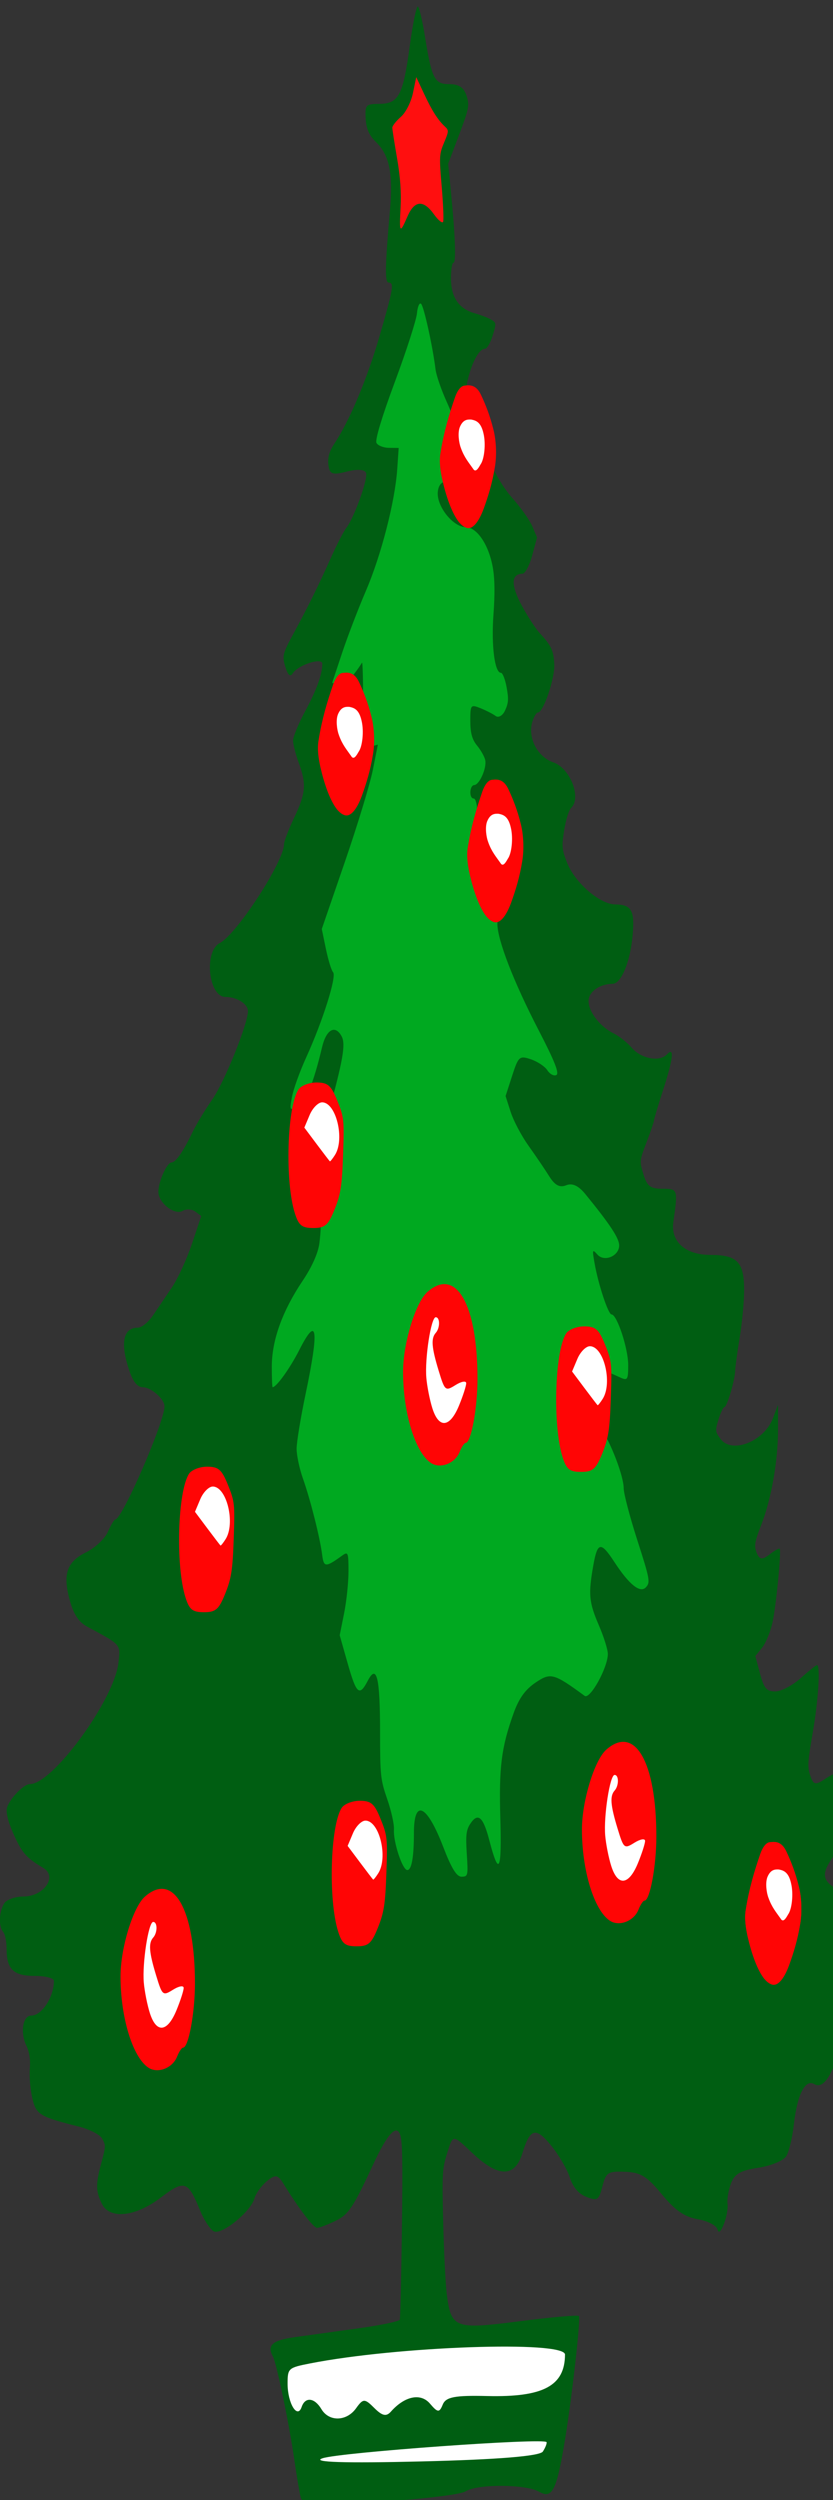 <?xml version="1.0" encoding="UTF-8" standalone="no"?>
<!-- Created with Inkscape (http://www.inkscape.org/) -->
<svg
   xmlns:dc="http://purl.org/dc/elements/1.1/"
   xmlns:cc="http://web.resource.org/cc/"
   xmlns:rdf="http://www.w3.org/1999/02/22-rdf-syntax-ns#"
   xmlns:svg="http://www.w3.org/2000/svg"
   xmlns="http://www.w3.org/2000/svg"
   xmlns:sodipodi="http://sodipodi.sourceforge.net/DTD/sodipodi-0.dtd"
   xmlns:inkscape="http://www.inkscape.org/namespaces/inkscape"
   height="48"
   id="svg3079"
   inkscape:version="0.45.1"
   sodipodi:docbase="/opt/cairo-dock/cairo-dock/data/themes/_default_"
   sodipodi:docname="separateur.svg"
   sodipodi:version="0.32"
   width="16"
   inkscape:output_extension="org.inkscape.output.svg.inkscape"
   version="1.0">
  <rect width="100%" height="100%" fill="#333333" stroke="none"/>
  <defs
     id="defs3081" />
  <sodipodi:namedview
     bordercolor="#666666"
     borderopacity="1.0"
     id="base"
     inkscape:current-layer="layer1"
     inkscape:cx="17.349606"
     inkscape:cy="22.30801"
     inkscape:document-units="px"
     inkscape:pageopacity="0.0"
     inkscape:pageshadow="2"
     inkscape:zoom="5.6"
     pagecolor="#ffffff"
     height="48px"
     width="16px"
     inkscape:window-width="872"
     inkscape:window-height="633"
     inkscape:window-x="204"
     inkscape:window-y="211" />
  <g
     id="layer1"
     inkscape:groupmode="layer"
     inkscape:label="Layer 1"
     transform="translate(-474.052,-200.747)"
     style="display:inline">
    <g
       id="g2506"
       transform="matrix(4.3326186e-2,0,0,0.127,458.78,122.188)">
      <path
         d="M 485.802,996.135 C 485.247,995.397 483.943,992.769 482.902,990.294 C 480.705,985.07 475.074,975.82 473.497,974.845 C 470.734,973.138 473.229,972.38 483.164,971.909 C 489.077,971.629 501.88,971.023 511.615,970.562 C 521.35,970.102 529.504,969.516 529.735,969.26 C 529.965,969.004 530.384,962.843 530.666,955.569 C 531.074,945.06 530.896,942.108 529.798,941.197 C 528.063,939.758 524.103,941.271 518.123,945.659 C 508.913,952.417 507.022,953.381 501.083,954.351 C 497.69,954.905 494.114,955.371 493.135,955.386 C 491.507,955.411 485.236,952.613 478.065,948.66 C 475.652,947.33 474.544,947.278 470.834,948.316 C 468.424,948.991 465.941,950.159 465.317,950.911 C 463.591,952.991 450.538,956.569 447.149,955.891 C 445.535,955.568 442.823,954.133 441.121,952.701 C 435.843,948.259 434.245,948.085 423.771,950.806 C 412.498,953.735 401.07,954.142 397.637,951.737 C 394.891,949.814 394.862,948.812 397.455,945.514 C 399.397,943.046 399.409,942.868 397.705,941.859 C 396.72,941.275 392.089,940.471 387.414,940.071 C 369.944,938.577 368.437,938.258 366.756,935.693 C 365.89,934.371 365.418,932.388 365.706,931.285 C 366.048,929.978 365.52,928.781 364.191,927.85 C 361.365,925.871 362.578,923.294 366.336,923.294 C 371.022,923.294 376.348,920.515 376.399,918.044 C 376.407,917.631 372.56,917.294 367.848,917.294 C 358.491,917.294 355.414,916.288 355.414,913.227 C 355.414,912.129 354.739,910.972 353.914,910.655 C 351.815,909.85 352.045,907.562 354.348,906.329 C 355.412,905.76 359.216,905.294 362.801,905.294 C 371.94,905.294 378.137,902.269 371.664,900.968 C 364.969,899.622 362.727,898.843 359.914,896.883 C 356.908,894.789 355.458,893.285 355.43,892.229 C 355.397,891.043 362.63,888.294 365.781,888.294 C 375.858,888.294 403.142,875.542 404.991,869.969 C 405.942,867.103 406.468,867.31 390.974,864.462 C 387.583,863.838 385.309,862.71 383.721,860.864 C 380.103,856.658 381.852,854.737 390.65,853.257 C 394.645,852.585 398.987,851.194 400.299,850.165 C 401.611,849.136 403.095,848.294 403.597,848.294 C 406.626,848.294 425.414,833.556 425.414,831.179 C 425.414,830.077 419.424,828.294 415.72,828.294 C 413.447,828.294 411.511,827.482 409.869,825.839 C 405.677,821.647 407.022,819.294 413.61,819.294 C 415.277,819.294 418.278,818.467 420.278,817.456 C 422.278,816.446 426.068,814.534 428.7,813.208 C 431.332,811.881 435.338,808.909 437.602,806.602 L 441.718,802.408 L 439.029,801.733 C 437.551,801.362 435.06,801.315 433.494,801.628 C 430.255,802.276 423.824,800.767 422.807,799.12 C 422.01,797.83 426.173,794.348 428.55,794.316 C 430.441,794.29 433.681,792.688 437.928,789.678 C 439.571,788.514 443.457,786.325 446.564,784.814 C 451.93,782.206 462.414,773.36 462.414,771.441 C 462.414,770.351 457.506,769.294 452.444,769.294 C 444.915,769.294 442.782,762.4 449.923,761.145 C 457.417,759.827 478.414,748.806 478.414,746.19 C 478.414,745.765 480.439,743.964 482.914,742.187 C 488.074,738.481 488.403,737.115 484.914,733.881 C 483.539,732.607 482.414,731.101 482.414,730.533 C 482.414,729.966 484.777,728.003 487.664,726.171 C 492.893,722.853 495.322,720.574 495.382,718.929 C 495.42,717.916 484.669,719.093 482.29,720.363 C 481.17,720.96 480.16,720.671 479.038,719.431 C 477.507,717.739 477.722,717.437 482.663,714.326 C 489.214,710.201 493.647,707.133 499.414,702.734 C 501.889,700.846 504.877,698.88 506.053,698.365 C 509.405,696.896 515.472,691.196 514.815,690.133 C 514.459,689.557 511.118,689.444 506.469,689.85 C 499.864,690.426 498.626,690.288 498.1,688.918 C 497.667,687.788 498.44,686.819 500.699,685.661 C 507.406,682.222 515.117,675.978 520.651,669.504 C 526.796,662.316 527.314,661.294 524.805,661.294 C 523.053,661.294 523.175,658.893 525.355,650.419 C 526.802,644.794 525.169,642.043 519.205,640.062 C 516.133,639.042 514.823,638.02 514.595,636.466 C 514.296,634.433 514.681,634.293 520.595,634.279 C 529.248,634.259 531.172,633.014 534.158,625.502 C 535.534,622.041 537.167,619.373 537.787,619.574 C 538.407,619.774 539.748,621.706 540.768,623.866 C 543.899,630.501 545.06,631.294 551.641,631.294 C 555.796,631.294 558.046,631.783 559.201,632.938 C 560.725,634.462 560.495,634.897 556.012,638.956 L 551.18,643.331 L 552.394,647.562 C 554.34,654.348 554.756,658.294 553.524,658.294 C 552.913,658.294 552.414,659.347 552.414,660.633 C 552.414,663.513 555.826,665.241 562.868,665.929 C 565.643,666.2 568.977,666.64 570.276,666.905 C 572.553,667.371 572.575,667.459 570.871,669.341 C 569.899,670.415 568.386,671.296 567.509,671.298 C 562.48,671.309 556.381,678.576 559.796,680.488 C 560.682,680.983 563.928,683.595 567.009,686.292 C 570.55,689.39 575.15,692.164 579.508,693.83 C 583.3,695.279 587.34,697.223 588.484,698.149 L 590.564,699.834 L 588.417,702.564 C 587.235,704.065 585.289,705.301 584.092,705.309 C 579.039,705.345 578.922,707.026 583.757,710.092 C 586.333,711.726 589.897,713.601 591.677,714.261 C 596.967,716.219 597.899,716.897 598.216,719.013 C 598.533,721.126 593.382,726.294 590.96,726.294 C 590.244,726.294 589.101,726.966 588.419,727.788 C 586.44,730.173 590.842,733.015 597.775,733.829 C 605.275,734.708 610.404,739.192 605.664,740.725 C 604.702,741.036 603.335,742.529 602.628,744.042 C 601.454,746.553 601.565,746.988 603.892,749.008 C 607.378,752.035 618.424,755.291 625.27,755.309 C 632.413,755.329 633.902,756.212 632.98,759.886 C 631.971,763.908 627.927,767.292 624.113,767.305 C 618.294,767.325 613.414,768.514 613.414,769.911 C 613.414,771.552 618.525,773.803 624.516,774.801 C 626.935,775.204 630.55,776.183 632.549,776.976 C 636.749,778.643 644.893,779.165 648.164,777.977 C 651.559,776.743 650.945,778.652 646.414,783.415 C 644.214,785.727 642.414,787.778 642.414,787.971 C 642.414,788.164 640.957,789.624 639.176,791.216 C 635.973,794.077 635.958,794.132 637.831,796.202 C 639.38,797.913 640.899,798.294 646.186,798.294 C 653.02,798.294 653.072,798.348 650.997,803.344 C 649.772,806.295 656.398,808.294 667.401,808.294 C 679.429,808.294 682.428,809.377 682.38,813.704 C 682.362,815.404 681.477,818.594 680.414,820.794 C 679.352,822.994 678.452,825.244 678.415,825.794 C 678.32,827.203 674.783,831.294 673.659,831.294 C 673.145,831.294 671.976,832.12 671.062,833.13 C 669.497,834.859 669.55,835.035 671.954,836.13 C 676.991,838.425 691.28,836.483 695.164,832.977 L 697.414,830.945 L 697.414,834.659 C 697.414,839.425 694.474,845.156 690.027,849.061 C 686.974,851.741 686.718,852.301 688.045,853.402 C 689.223,854.38 690.51,854.415 693.732,853.555 C 696.023,852.943 698.029,852.575 698.19,852.736 C 698.858,853.405 696.494,861.524 694.94,863.894 C 694.018,865.302 691.932,867.013 690.306,867.697 L 687.349,868.941 L 689.454,871.617 C 691.203,873.841 692.351,874.293 696.237,874.286 C 698.809,874.282 703.839,873.386 707.414,872.294 C 710.989,871.202 714.252,870.306 714.664,870.302 C 716.256,870.285 715.299,875.587 712.831,880.458 C 710.499,885.061 710.398,885.706 711.796,887.105 C 713.116,888.425 714.1,888.479 718.456,887.474 C 721.267,886.825 724.882,886.294 726.49,886.294 C 729.315,886.294 729.413,886.455 729.393,891.044 L 729.371,895.794 L 723.25,898.601 C 716.603,901.649 716.541,902.714 722.931,904.08 C 727.101,904.971 727.253,905.317 725.985,911.016 C 725.398,913.654 725.704,914.674 727.675,916.645 L 730.082,919.052 L 728.133,922.923 C 724.233,930.668 718.728,934.707 713.497,933.66 C 709.446,932.85 705.923,935.221 704.423,939.766 C 703.78,941.715 702.278,943.862 701.084,944.538 C 699.891,945.214 694.343,946.004 688.757,946.292 C 680.823,946.702 678.156,947.218 676.574,948.649 C 675.46,949.657 674.76,951.03 675.017,951.701 C 675.656,953.367 671.514,957.061 670.603,955.637 C 670.224,955.044 666.314,954.346 661.914,954.085 C 655.921,953.73 651.908,952.784 645.914,950.316 C 639.222,947.56 636.556,947.003 629.607,946.908 C 622.028,946.804 621.147,946.996 619.557,949.105 C 617.979,951.196 617.311,951.349 612.524,950.714 C 608.97,950.243 606.525,949.266 605.074,947.74 C 603.886,946.49 600.123,944.307 596.711,942.888 C 589.993,940.094 587.475,940.332 584.099,944.08 C 580.748,947.801 573.486,947.801 561.914,944.08 C 553.062,941.233 553.373,941.236 550.815,943.995 C 548.544,946.446 548.43,947.11 548.984,954.701 C 549.309,959.152 550.018,963.971 550.56,965.41 C 552.506,970.574 554.034,970.769 582.643,969.512 C 597.037,968.879 608.976,968.523 609.174,968.72 C 609.869,969.416 606.093,980.87 603.104,987.131 C 599.296,995.107 597.382,996.439 591.414,995.266 C 585.582,994.119 564.073,994.089 558.914,995.22 C 556.714,995.702 539.591,996.407 520.862,996.786 C 492.951,997.351 486.628,997.233 485.802,996.135 z "
         id="path1406"
         style="fill:#005e12;fill-opacity:1" />
      <path
         d="M 635.549,907.278 C 636.417,906.527 637.622,905.911 638.226,905.911 C 640.622,905.911 643.47,900.651 643.47,896.227 C 643.47,884.939 633.946,879.292 621.3,883.081 C 616.018,884.663 610.469,890.857 610.474,895.164 C 610.481,901.332 615.813,907.311 622.745,908.925 C 626.885,909.889 633.52,909.035 635.549,907.278 z "
         id="path2397"
         style="fill:#ff0505;fill-opacity:1" />
      <path
         d="M 623.471,900.681 C 622.328,899.455 621.125,897.382 620.797,896.076 C 620.059,893.137 622.883,886.911 624.954,886.911 C 626.908,886.911 626.919,888.525 624.97,889.273 C 622.798,890.107 623.108,891.475 626.275,895.018 C 628.987,898.054 629.233,898.124 633.775,897.155 C 636.357,896.605 638.47,896.484 638.47,896.888 C 638.47,897.291 637.034,898.812 635.278,900.266 C 631.235,903.616 626.364,903.787 623.471,900.681 z "
         id="path2462"
         style="fill:#ffffff;fill-opacity:1" />
      <path
         d="M 559.436,898.88 C 558.912,896.086 559.164,895.269 560.825,894.38 C 564.313,892.513 566.655,893.171 569.418,896.794 C 573.681,902.383 574.971,901.51 574.299,893.492 C 573.649,885.733 574.739,882.775 580.15,877.612 C 582.541,875.331 585.326,874.006 589.987,872.934 C 596.617,871.408 597.984,871.536 611.679,874.957 C 614.061,875.553 621.926,870.713 621.964,868.628 C 621.976,867.987 620.186,866.036 617.986,864.294 C 613.581,860.805 613.254,859.609 615.511,855.244 C 617.363,851.663 618.848,851.579 624.85,854.718 C 631.388,858.137 636.301,859.483 638.832,858.546 C 640.857,857.797 640.618,857.351 634.989,851.38 C 631.687,847.877 628.986,844.362 628.986,843.568 C 628.986,841.766 623.395,836.742 618.882,834.489 C 612.948,831.527 614.098,824.775 620.374,825.728 C 622.085,825.988 625.173,826.467 627.236,826.792 C 630.712,827.341 630.986,827.205 630.986,824.928 C 630.986,822.429 626.015,817.294 623.596,817.294 C 622.139,817.294 617.719,812.745 616.08,809.558 C 615,807.457 615.078,807.379 617.388,808.257 C 620.42,809.41 626.986,808.455 626.986,806.862 C 626.986,805.771 622.974,803.694 611.986,799.098 C 608.933,797.821 606.199,797.392 603.486,797.766 C 600.625,798.16 598.488,797.774 595.986,796.412 C 594.061,795.364 589.934,793.289 586.815,791.8 C 583.696,790.311 580.128,788.01 578.885,786.686 L 576.624,784.28 L 579.555,781.193 C 582.316,778.284 582.795,778.141 587.841,778.721 C 590.786,779.059 594.072,779.805 595.142,780.378 C 596.213,780.951 597.993,781.279 599.097,781.107 C 600.559,780.879 598.434,779.035 591.296,774.333 C 580.194,767.021 572.986,760.673 572.986,758.208 C 572.986,757.29 573.661,755.979 574.486,755.294 C 575.311,754.609 575.986,753.684 575.986,753.238 C 575.986,752.792 573.286,750.305 569.986,747.713 C 566.508,744.981 563.986,742.22 563.986,741.146 C 563.986,740.128 563.311,739.294 562.486,739.294 C 560.364,739.294 560.609,737.301 562.736,737.262 C 565.052,737.22 568.339,734.675 567.607,733.491 C 567.289,732.976 565.669,731.991 564.007,731.303 C 561.778,730.379 560.986,729.392 560.986,727.537 C 560.986,725.132 561.182,725.049 565.485,725.639 C 567.96,725.978 570.997,726.509 572.235,726.819 C 573.473,727.129 575.33,726.765 576.362,726.009 C 577.924,724.866 578.044,724.272 577.077,722.465 C 576.438,721.271 575.311,720.294 574.572,720.294 C 571.792,720.294 570.249,716.194 571.255,711.478 C 571.893,708.488 571.847,706.285 571.112,704.673 C 569.489,701.11 564.172,698.305 558.986,698.276 C 553.167,698.242 545.776,695.002 546.603,692.848 C 547.019,691.764 548.549,691.294 551.658,691.294 C 554.111,691.294 556.995,690.824 558.068,690.25 C 559.969,689.233 559.955,689.121 557.557,685.976 C 556.202,684.2 553.082,681.239 550.624,679.398 C 548.166,677.556 545.893,675.317 545.573,674.421 C 544.342,670.978 540.426,664.916 539.17,664.509 C 538.446,664.275 537.624,664.918 537.343,665.939 C 537.062,666.959 532.66,671.619 527.561,676.294 C 521.865,681.516 518.713,685.077 519.388,685.529 C 519.992,685.933 522.454,686.27 524.861,686.279 L 529.236,686.294 L 528.596,689.492 C 527.613,694.406 521.471,702.54 514.675,707.928 C 511.299,710.604 506.561,714.819 504.146,717.294 L 499.756,721.794 L 502.454,722.118 C 504.623,722.379 508.753,721.061 512.986,718.756 C 513.261,718.607 513.486,721.479 513.486,725.139 L 513.486,731.794 L 516.747,731.467 L 520.008,731.141 L 517.781,734.967 C 516.556,737.072 510.961,743.345 505.348,748.908 L 495.143,759.023 L 496.982,762.048 C 497.994,763.711 499.421,765.291 500.154,765.558 C 501.839,766.173 495.565,772.955 488.266,778.411 C 485.395,780.557 482.535,783.267 481.911,784.434 C 480.824,786.464 480.936,786.526 484.476,785.862 C 488.073,785.187 491.432,782.392 495.282,776.871 C 497.149,774.194 501.104,773.451 503.939,775.244 C 505.813,776.429 504.571,778.864 497.859,787.159 C 493.039,793.116 492.043,795.593 493.986,796.794 C 495.23,797.563 495.29,803.363 494.087,806.528 C 493.519,808.022 490.785,810.112 486.659,812.206 C 477.657,816.775 472.986,821.207 472.986,825.179 C 472.986,826.892 473.143,828.294 473.336,828.294 C 475.033,828.294 481.094,825.413 485.177,822.665 C 493.14,817.307 494.045,819.444 487.986,829.294 C 485.786,832.869 483.986,836.607 483.986,837.6 C 483.986,838.594 485.245,840.619 486.784,842.1 C 490.11,845.301 494.359,851.052 495.321,853.656 C 496.022,855.552 496.836,855.56 504.236,853.738 C 506.784,853.11 506.986,853.285 506.986,856.12 C 506.986,857.803 506.108,860.668 505.036,862.487 L 503.087,865.794 L 506.619,870.044 C 510.492,874.703 511.828,875.098 515.526,872.676 C 519.516,870.061 520.986,872.166 520.986,880.493 C 520.986,887.002 521.192,887.651 524.205,890.621 C 525.975,892.366 527.294,894.407 527.135,895.155 C 526.748,896.984 530.903,901.294 533.053,901.294 C 534.972,901.294 535.986,899.353 535.986,895.681 C 535.986,890.433 541.761,891.377 549.002,897.809 C 552.609,901.012 554.913,902.294 557.064,902.294 C 559.95,902.294 560.049,902.151 559.436,898.88 z "
         id="path2389"
         style="fill:#00a920;fill-opacity:1" />
      <path
         d="M 483.189,801.978 C 478.774,797.176 479.713,786.008 484.759,783.308 C 485.869,782.714 489.473,782.228 492.767,782.228 C 497.809,782.228 499.261,782.653 501.953,784.918 C 505.013,787.493 505.126,787.846 504.586,793.168 C 504.109,797.874 503.521,799.15 500.754,801.478 C 497.968,803.821 496.581,804.228 491.371,804.228 C 486.311,804.228 484.901,803.84 483.189,801.978 z "
         id="path2353"
         style="fill:#ff0505;fill-opacity:1" />
      <path
         d="M 500.975,793.192 C 505.45,790.797 501.48,785.228 495.297,785.228 C 493.556,785.228 491.069,786.087 489.771,787.138 L 487.412,789.049 L 492.91,791.556 C 495.935,792.935 498.551,794.101 498.725,794.146 C 498.898,794.191 499.911,793.762 500.975,793.192 z "
         id="path2466"
         style="fill:#ffffff;fill-opacity:1" />
      <path
         d="M 568.082,757.117 C 565.05,755.795 562.532,753.428 560.693,750.708 C 559.952,749.531 559.163,748.013 559.897,746.642 C 561.37,743.461 563.747,740.8 566.211,738.351 C 567.41,737.134 569.073,736.461 570.779,736.464 C 573.198,736.361 575.821,736.399 577.867,737.883 C 579.926,739.369 581.885,741.073 583.376,743.142 C 584.562,744.73 584.897,746.923 584.028,748.734 C 582.893,751.186 581.024,753.217 579.075,755.052 C 576.955,757.025 574.052,758.386 571.106,757.932 C 570.067,757.799 569.054,757.503 568.082,757.117 z "
         id="path2349"
         style="fill:#ff0505;fill-opacity:1" />
      <path
         d="M 577.623,748.402 C 579.32,747.617 580.059,745.308 578.977,743.742 C 577.83,741.934 575.501,741.745 573.571,741.604 C 571.846,741.57 569.897,741.585 568.489,742.722 C 567.435,743.601 568.048,745.116 568.914,745.879 C 570.432,747.344 572.446,748.108 574.309,749.027 C 575.439,749.697 576.64,748.989 577.623,748.402 L 577.623,748.402 z "
         id="path2458"
         style="fill:#ffffff;fill-opacity:1" />
      <path
         d="M 533.141,651.294 C 536.245,648.853 540.195,648.745 544.868,650.973 C 546.804,651.897 548.64,652.401 548.947,652.095 C 549.253,651.788 548.962,649.385 548.3,646.754 C 547.167,642.255 547.23,641.862 549.356,640.14 C 551.468,638.43 551.495,638.27 549.766,637.72 C 546.595,636.712 544.041,635.344 540.469,632.741 L 537.024,630.23 L 535.553,632.653 C 534.737,633.998 532.376,635.588 530.248,636.225 C 528.14,636.857 526.414,637.599 526.414,637.874 C 526.414,638.149 527.361,640.23 528.518,642.498 C 529.956,645.316 530.451,647.68 530.081,649.958 C 529.45,653.849 529.735,653.974 533.141,651.294 z "
         id="path2325"
         style="fill:#ff0f0f;fill-opacity:1" />
      <path
         d="M 593.164,989.198 C 594.26,988.612 595,987.975 594.807,987.782 C 594.122,987.097 503.339,989.323 495.486,990.218 C 490.218,990.818 505.192,990.981 539.329,990.697 C 573.312,990.413 591.858,989.897 593.164,989.198 z M 510.34,982.662 C 513.482,981.164 514.145,981.16 518.424,982.618 C 521.946,983.818 523.745,983.953 525.785,983.168 C 531.921,980.808 538.993,980.313 543.1,981.956 C 546.551,983.337 547.276,983.356 548.771,982.101 C 550.139,980.953 554.126,980.692 568.486,980.81 C 593.336,981.014 602.912,979.274 602.97,974.544 C 602.997,972.393 528.537,973.281 489.736,975.895 C 480.302,976.53 479.986,976.629 479.986,978.944 C 479.986,981.893 484.33,984.35 486.213,982.467 C 487.79,980.889 491.924,981.044 494.986,982.794 C 498.365,984.726 506.153,984.659 510.34,982.662 z "
         id="path2441"
         style="fill:#ffffff;fill-opacity:1" />
      <path
         d="M 434.702,860.061 C 430.287,855.26 431.226,844.092 436.271,841.392 C 437.382,840.798 440.985,840.311 444.279,840.311 C 449.322,840.311 450.774,840.737 453.465,843.001 C 456.526,845.576 456.638,845.929 456.099,851.251 C 455.622,855.958 455.033,857.234 452.266,859.561 C 449.48,861.905 448.094,862.311 442.884,862.311 C 437.824,862.311 436.414,861.924 434.702,860.061 z "
         id="path2470"
         style="fill:#ff0505;fill-opacity:1" />
      <path
         d="M 452.488,851.276 C 456.963,848.881 452.993,843.311 446.81,843.311 C 445.068,843.311 442.582,844.171 441.284,845.222 L 438.925,847.132 L 444.423,849.64 C 447.447,851.019 450.064,852.184 450.238,852.229 C 450.411,852.274 451.424,851.846 452.488,851.276 z "
         id="path2472"
         style="fill:#ffffff;fill-opacity:1" />
      <path
         d="M 601.882,838.848 C 597.467,834.047 598.406,822.879 603.452,820.179 C 604.562,819.584 608.166,819.098 611.46,819.098 C 616.502,819.098 617.954,819.523 620.646,821.788 C 623.706,824.363 623.818,824.716 623.279,830.038 C 622.802,834.744 622.214,836.02 619.447,838.348 C 616.661,840.692 615.274,841.098 610.064,841.098 C 605.004,841.098 603.594,840.711 601.882,838.848 z "
         id="path2474"
         style="fill:#ff0505;fill-opacity:1" />
      <path
         d="M 619.668,830.063 C 624.143,827.668 620.173,822.098 613.99,822.098 C 612.249,822.098 609.762,822.958 608.464,824.009 L 606.105,825.919 L 611.603,828.427 C 614.628,829.806 617.244,830.971 617.418,831.016 C 617.591,831.061 618.604,830.632 619.668,830.063 z "
         id="path2476"
         style="fill:#ffffff;fill-opacity:1" />
      <path
         d="M 502.382,910.569 C 497.967,905.768 498.906,894.6 503.952,891.899 C 505.062,891.305 508.666,890.819 511.96,890.819 C 517.002,890.819 518.454,891.244 521.146,893.509 C 524.206,896.084 524.318,896.437 523.779,901.759 C 523.302,906.465 522.714,907.741 519.947,910.069 C 517.161,912.413 515.774,912.819 510.564,912.819 C 505.504,912.819 504.094,912.431 502.382,910.569 z "
         id="path2478"
         style="fill:#ff0505;fill-opacity:1" />
      <path
         d="M 520.168,901.784 C 524.643,899.389 520.673,893.819 514.49,893.819 C 512.749,893.819 510.262,894.679 508.964,895.729 L 506.605,897.64 L 512.103,900.148 C 515.128,901.527 517.744,902.692 517.918,902.737 C 518.091,902.782 519.104,902.353 520.168,901.784 z "
         id="path2480"
         style="fill:#ffffff;fill-opacity:1" />
      <path
         d="M 555.96,697.518 C 552.929,696.196 550.411,693.829 548.571,691.109 C 547.83,689.932 547.041,688.414 547.775,687.043 C 549.248,683.862 551.626,681.201 554.089,678.752 C 555.288,677.535 556.952,676.862 558.657,676.865 C 561.076,676.762 563.699,676.8 565.745,678.284 C 567.805,679.77 569.763,681.474 571.255,683.543 C 572.44,685.131 572.775,687.324 571.906,689.135 C 570.771,691.587 568.903,693.618 566.953,695.453 C 564.833,697.426 561.93,698.787 558.984,698.333 C 557.945,698.2 556.932,697.904 555.96,697.518 z "
         id="path2482"
         style="fill:#ff0505;fill-opacity:1" />
      <path
         d="M 565.501,688.803 C 567.199,688.018 567.937,685.709 566.855,684.143 C 565.708,682.335 563.379,682.146 561.449,682.005 C 559.724,681.971 557.775,681.986 556.367,683.123 C 555.313,684.002 555.926,685.517 556.793,686.28 C 558.311,687.745 560.324,688.509 562.188,689.428 C 563.317,690.098 564.518,689.39 565.501,688.803 L 565.501,688.803 z "
         id="path2484"
         style="fill:#ffffff;fill-opacity:1" />
      <path
         d="M 501.917,740.955 C 498.885,739.632 496.367,737.266 494.528,734.546 C 493.787,733.369 492.998,731.85 493.732,730.48 C 495.205,727.299 497.582,724.638 500.046,722.188 C 501.245,720.972 502.908,720.298 504.614,720.301 C 507.033,720.198 509.656,720.236 511.702,721.721 C 513.761,723.207 515.72,724.91 517.212,726.98 C 518.397,728.567 518.732,730.76 517.863,732.572 C 516.728,735.023 514.859,737.055 512.91,738.89 C 510.79,740.862 507.887,742.223 504.941,741.769 C 503.902,741.637 502.889,741.34 501.917,740.955 z "
         id="path2486"
         style="fill:#ff0505;fill-opacity:1" />
      <path
         d="M 511.458,732.239 C 513.155,731.455 513.894,729.146 512.812,727.58 C 511.665,725.771 509.336,725.583 507.406,725.442 C 505.681,725.407 503.732,725.423 502.324,726.56 C 501.27,727.439 501.883,728.954 502.749,729.716 C 504.267,731.181 506.281,731.946 508.145,732.864 C 509.274,733.534 510.475,732.827 511.458,732.239 L 511.458,732.239 z "
         id="path2488"
         style="fill:#ffffff;fill-opacity:1" />
      <path
         d="M 691.321,917.731 C 688.289,916.409 685.771,914.042 683.931,911.323 C 683.19,910.145 682.402,908.627 683.136,907.257 C 684.608,904.076 686.986,901.414 689.45,898.965 C 690.649,897.748 692.312,897.075 694.017,897.078 C 696.437,896.975 699.06,897.013 701.106,898.498 C 703.165,899.984 705.123,901.687 706.615,903.757 C 707.801,905.344 708.135,907.537 707.267,909.348 C 706.132,911.8 704.263,913.832 702.313,915.666 C 700.194,917.639 697.291,919 694.345,918.546 C 693.306,918.413 692.293,918.117 691.321,917.731 z "
         id="path2490"
         style="fill:#ff0505;fill-opacity:1" />
      <path
         d="M 691.321,917.731 C 688.289,916.409 685.771,914.042 683.931,911.323 C 683.19,910.145 682.402,908.627 683.136,907.257 C 684.608,904.076 686.986,901.414 689.45,898.965 C 690.649,897.748 692.312,897.075 694.017,897.078 C 696.437,896.975 699.06,897.013 701.106,898.498 C 703.165,899.984 705.123,901.687 706.615,903.757 C 707.801,905.344 708.135,907.537 707.267,909.348 C 706.132,911.8 704.263,913.832 702.313,915.666 C 700.194,917.639 697.291,919 694.345,918.546 C 693.306,918.413 692.293,918.117 691.321,917.731 z "
         id="path2494"
         style="fill:#ff0505;fill-opacity:1" />
      <path
         d="M 701.872,908.006 C 703.569,907.221 704.307,904.912 703.226,903.346 C 702.079,901.538 699.75,901.35 697.819,901.208 C 696.095,901.174 694.146,901.189 692.738,902.326 C 691.683,903.205 692.297,904.72 693.163,905.483 C 694.681,906.948 696.695,907.713 698.558,908.631 C 699.688,909.301 700.889,908.593 701.872,908.006 L 701.872,908.006 z "
         id="path2496"
         style="fill:#ffffff;fill-opacity:1" />
      <path
         d="M 430.993,929.502 C 431.861,928.75 433.066,928.135 433.671,928.135 C 436.066,928.135 438.914,922.874 438.914,918.45 C 438.914,907.163 429.39,901.515 416.744,905.304 C 411.462,906.886 405.913,913.08 405.918,917.388 C 405.925,923.555 411.257,929.535 418.19,931.148 C 422.329,932.112 428.964,931.259 430.993,929.502 z "
         id="path2498"
         style="fill:#ff0505;fill-opacity:1" />
      <path
         d="M 418.915,922.905 C 417.772,921.678 416.569,919.606 416.241,918.299 C 415.503,915.36 418.327,909.135 420.398,909.135 C 422.352,909.135 422.363,910.748 420.414,911.496 C 418.242,912.33 418.552,913.698 421.719,917.242 C 424.431,920.277 424.677,920.347 429.219,919.379 C 431.801,918.828 433.914,918.707 433.914,919.111 C 433.914,919.514 432.478,921.035 430.722,922.49 C 426.679,925.839 421.808,926.01 418.915,922.905 z "
         id="path2500"
         style="fill:#ffffff;fill-opacity:1" />
      <path
         d="M 556.252,838.083 C 557.12,837.331 558.325,836.716 558.93,836.716 C 561.325,836.716 564.173,831.455 564.173,827.031 C 564.173,815.744 554.649,810.096 542.003,813.885 C 536.721,815.468 531.172,821.661 531.177,825.969 C 531.184,832.137 536.516,838.116 543.448,839.729 C 547.588,840.693 554.223,839.84 556.252,838.083 z "
         id="path2502"
         style="fill:#ff0505;fill-opacity:1" />
      <path
         d="M 544.174,831.486 C 543.031,830.259 541.828,828.187 541.5,826.88 C 540.762,823.941 543.586,817.716 545.657,817.716 C 547.611,817.716 547.622,819.33 545.673,820.078 C 543.501,820.911 543.811,822.279 546.978,825.823 C 549.69,828.858 549.936,828.929 554.478,827.96 C 557.06,827.409 559.173,827.289 559.173,827.692 C 559.173,828.096 557.737,829.616 555.981,831.071 C 551.938,834.42 547.067,834.591 544.174,831.486 z "
         id="path2504"
         style="fill:#ffffff;fill-opacity:1" />
    </g>
  </g>
</svg>
